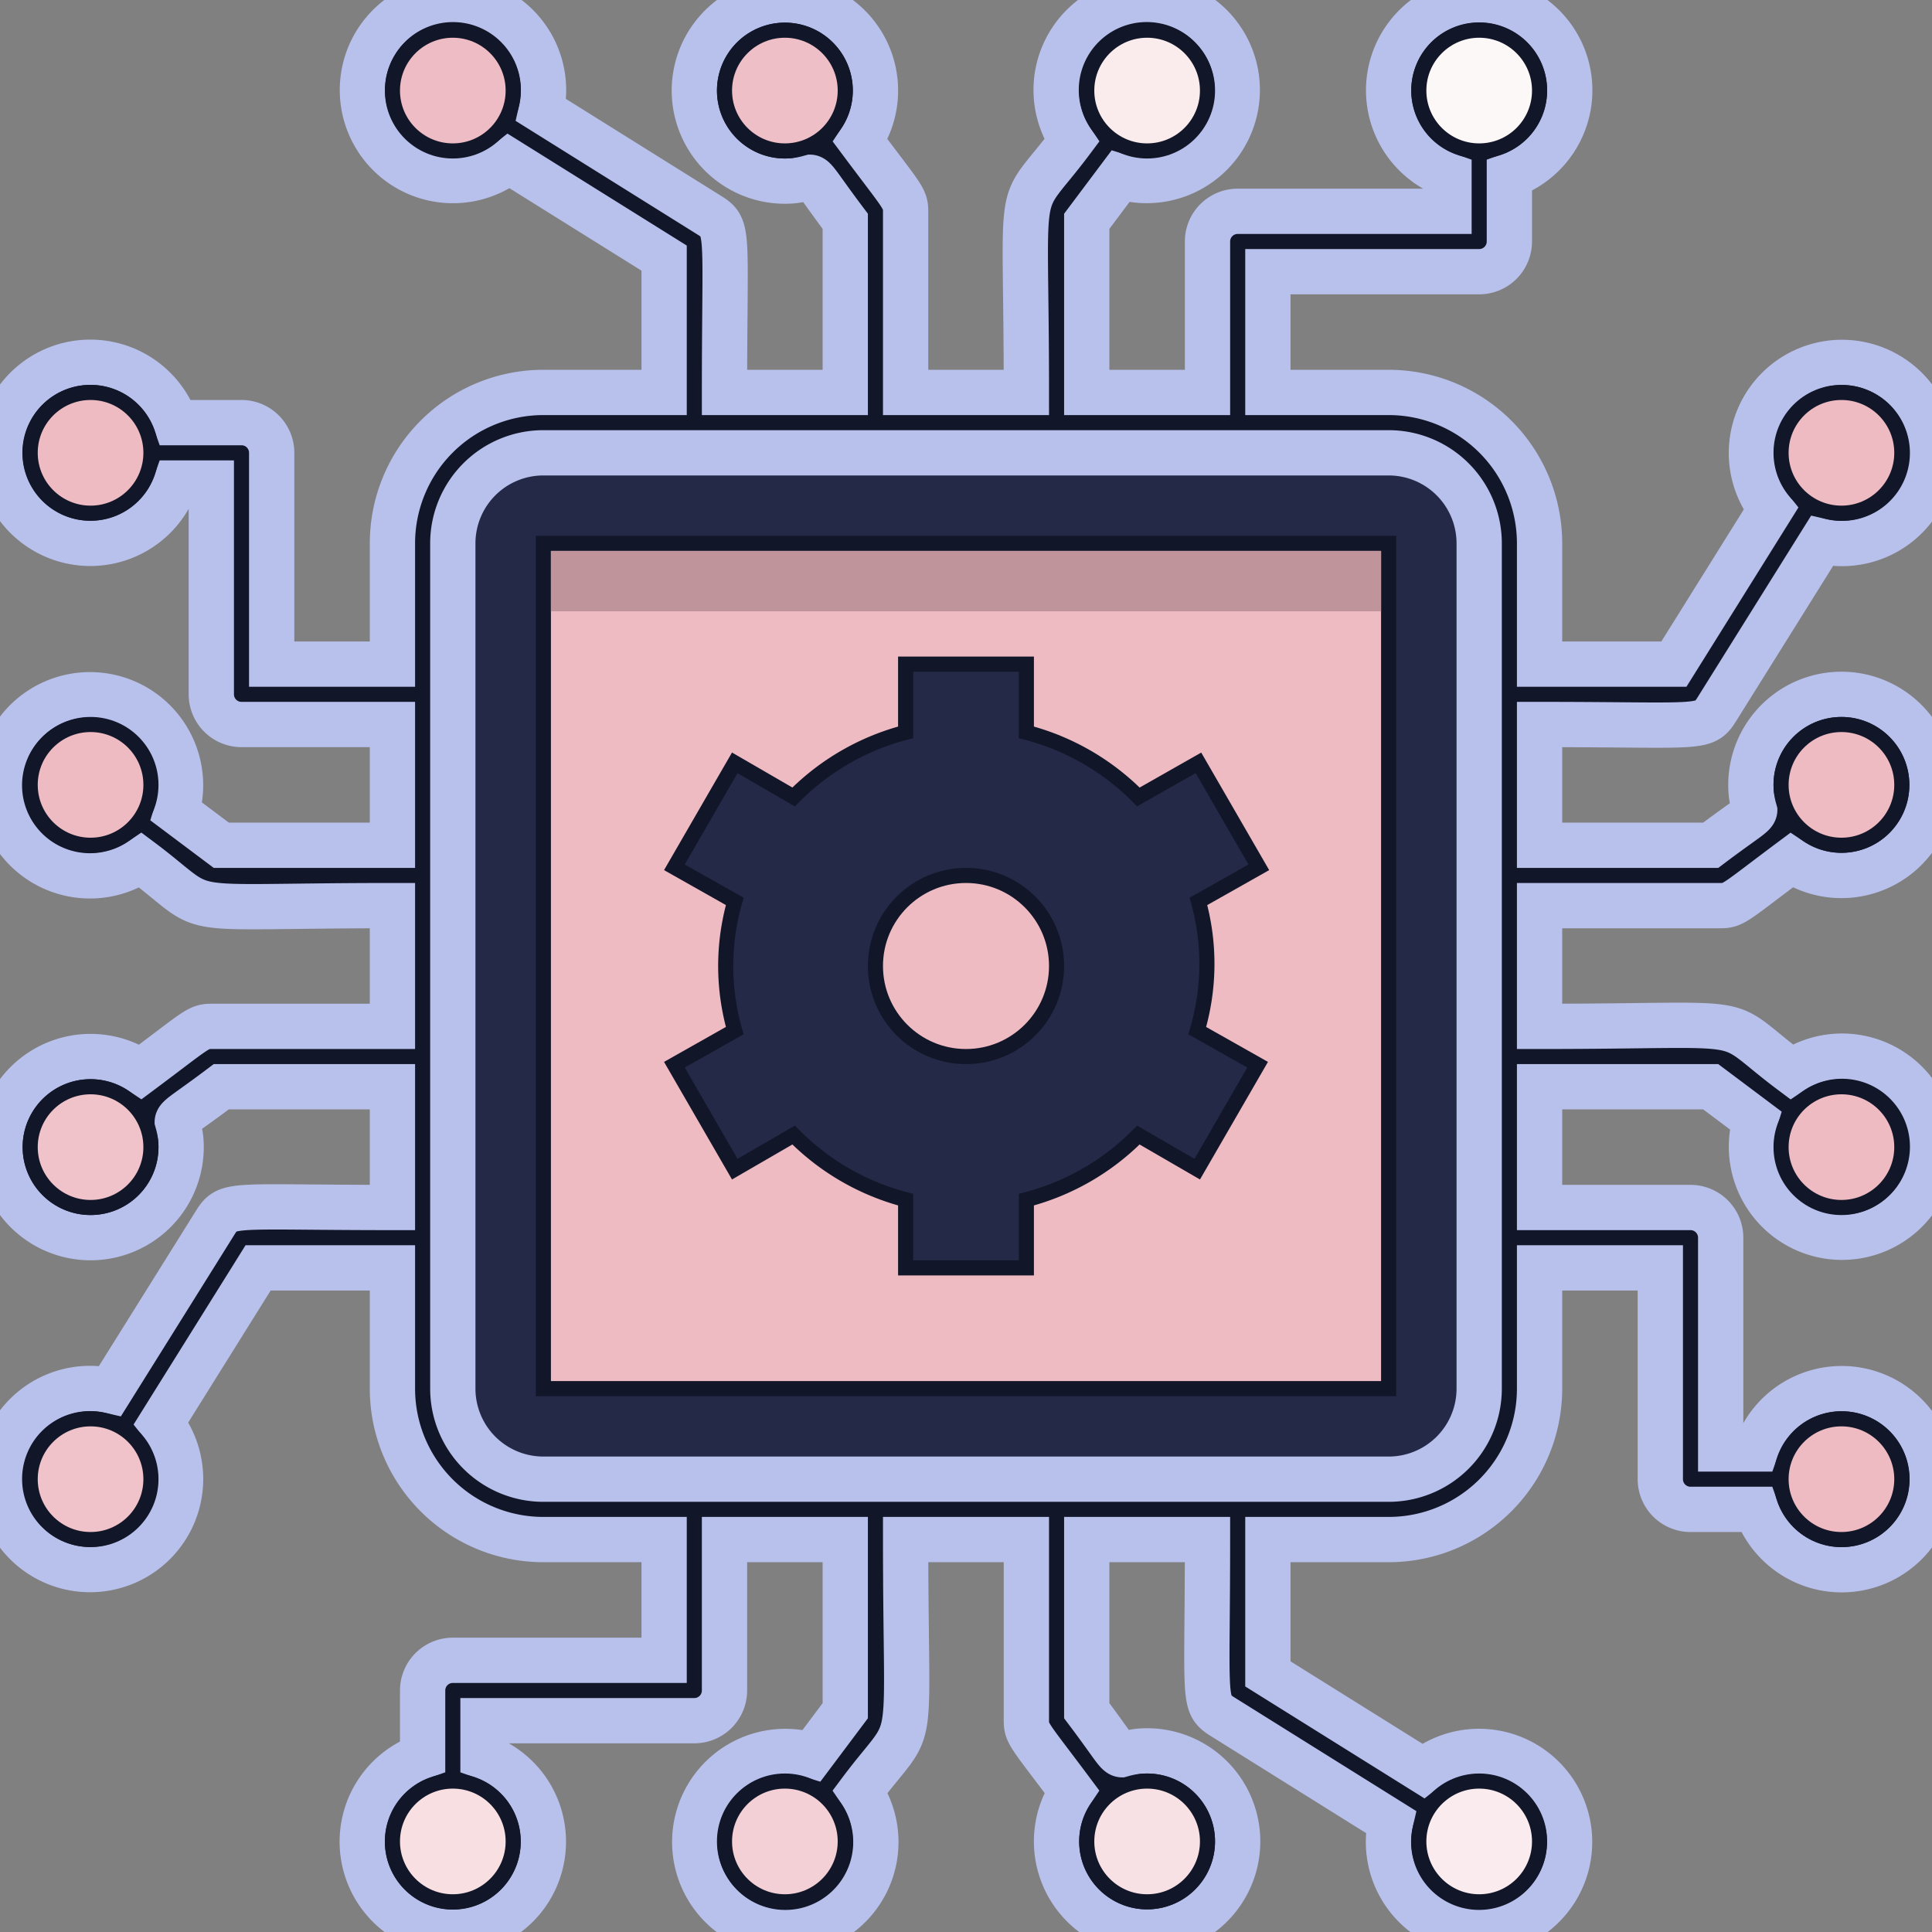 <svg class="svg" xmlns="http://www.w3.org/2000/svg" xmlns:xlink="http://www.w3.org/1999/xlink" viewBox="0 0 64 64" data-v-8764fc43="" width="292"  height="292" ><rect x="0" y="0" width="64" height="64" fill="#808080" stroke="none"/><title data-v-8764fc43="">Technology</title><g id="Technology" data-v-8764fc43=""><rect class="stroke bg-outer" x="14" y="14" width="37" height="36" rx="4" data-v-8764fc43="" stroke="#121629" fill="#232946" stroke-width="0.5px"></rect><rect class="stroke bg-inner" x="18" y="18" width="28" height="28" data-v-8764fc43="" stroke="#121629" fill="#EEBBC3" stroke-width="0.5px"></rect><rect class="bg-inner__line" x="18.25" y="18.25" width="27.5" height="2" data-v-8764fc43="" fill="#BF959B"></rect><path class="stroke gear" d="M39.7,29.86l2-1.13-2-3.46L37.71,26.4A8.06,8.06,0,0,0,34,24.26V22H30v2.26a8.06,8.06,0,0,0-3.71,2.14l-1.95-1.13-2,3.46,2,1.13a7.78,7.78,0,0,0,0,4.28l-2,1.13,2,3.46,1.95-1.13A8.06,8.06,0,0,0,30,39.74V42h4V39.74a8.06,8.06,0,0,0,3.71-2.14l1.95,1.13,2-3.46-2-1.13A7.78,7.78,0,0,0,39.7,29.86Z" data-v-8764fc43="" stroke="#121629" fill="#232946" stroke-width="0.5px"></path><circle class="stroke bg-inner" cx="32" cy="32" r="3" data-v-8764fc43="" stroke="#121629" fill="#EEBBC3" stroke-width="0.5px"></circle><path class="outside-path" d="M57,30c.44,0,.49-.12,2.34-1.5A3,3,0,1,0,58,26c0,1.28.74.44-1.33,2H51V24c5.27,0,5.44.17,5.85-.47l3.5-5.6a3,3,0,1,0-1.69-1.07L55.45,22H51V18a5,5,0,0,0-5-5H42V9h7a1,1,0,0,0,1-1V5.82a3,3,0,1,0-2,0V7H41a1,1,0,0,0-1,1v5H36V7.33l1.11-1.48A3,3,0,1,0,35.5,4.66C33.6,7.2,34,5.43,34,13H30V7c0-.44-.12-.49-1.5-2.34A3,3,0,1,0,26,6c1.28,0,.44-.74,2,1.33V13H24c0-5.27.17-5.44-.47-5.85l-5.6-3.5a3,3,0,1,0-1.07,1.69L22,8.55V13H18a5,5,0,0,0-5,5v4H9V15a1,1,0,0,0-1-1H5.82a3,3,0,1,0,0,2H7v7a1,1,0,0,0,1,1h5v4H7.33L5.85,26.89A3,3,0,1,0,4.66,28.5C7.2,30.4,5.43,30,13,30v4H7c-.44,0-.49.12-2.34,1.5A3,3,0,1,0,6,38c0-1.28-.74-.44,1.33-2H13v4c-5.27,0-5.44-.17-5.85.47l-3.5,5.6a3,3,0,1,0,1.69,1.07L8.55,42H13v4a5,5,0,0,0,5,5h4v4H15a1,1,0,0,0-1,1v2.18a3,3,0,1,0,2,0V57h7a1,1,0,0,0,1-1V51h4v5.67l-1.11,1.48a3,3,0,1,0,1.61,1.19C30.4,56.8,30,58.57,30,51h4v6c0,.44.12.49,1.5,2.34A3,3,0,1,0,38,58c-1.28,0-.44.74-2-1.33V51h4c0,5.27-.17,5.44.47,5.85l5.6,3.5a3,3,0,1,0,1.07-1.69L42,55.45V51h4a5,5,0,0,0,5-5V42h4v7a1,1,0,0,0,1,1h2.18a3,3,0,1,0,0-2H57V41a1,1,0,0,0-1-1H51V36h5.67l1.48,1.11a3,3,0,1,0,1.19-1.61C56.8,33.6,58.57,34,51,34V30Zm4-5a1,1,0,0,1,0,2A1,1,0,0,1,61,25Zm0-11a1,1,0,0,1,0,2A1,1,0,0,1,61,14ZM49,2a1,1,0,0,1,0,2A1,1,0,0,1,49,2ZM38,2a1,1,0,0,1,0,2A1,1,0,0,1,38,2ZM25,3a1,1,0,0,1,2,0A1,1,0,0,1,25,3ZM15,4a1,1,0,0,1,0-2A1,1,0,0,1,15,4ZM3,16a1,1,0,0,1,0-2A1,1,0,0,1,3,16ZM2,26a1,1,0,0,1,2,0A1,1,0,0,1,2,26ZM3,39a1,1,0,0,1,0-2A1,1,0,0,1,3,39ZM3,50a1,1,0,0,1,0-2A1,1,0,0,1,3,50ZM15,62a1,1,0,0,1,0-2A1,1,0,0,1,15,62Zm11,0a1,1,0,0,1,0-2A1,1,0,0,1,26,62Zm13-1a1,1,0,0,1-2,0A1,1,0,0,1,39,61Zm10-1a1,1,0,0,1,0,2A1,1,0,0,1,49,60ZM61,48a1,1,0,0,1,0,2A1,1,0,0,1,61,48Zm1-10a1,1,0,0,1-2,0A1,1,0,0,1,62,38ZM49,46a3,3,0,0,1-3,3H18a3,3,0,0,1-3-3V18a3,3,0,0,1,3-3H46a3,3,0,0,1,3,3Z" data-v-8764fc43="" stroke="#B8C1EC" fill="#121629" stroke-width="1.5px"></path><circle class="stroke circle" cx="38" cy="61" r="2" data-v-8764fc43="" stroke="#121629" fill="#F8E1E4" stroke-width="0.5px"></circle><circle class="stroke circle" cx="49" cy="61" r="2" data-v-8764fc43="" stroke="#121629" fill="#FAECEE" stroke-width="0.5px"></circle><circle class="stroke circle" cx="26" cy="61" r="2" data-v-8764fc43="" stroke="#121629" fill="#F3D0D6" stroke-width="0.5px"></circle><circle class="stroke circle" cx="15" cy="61" r="2" data-v-8764fc43="" stroke="#121629" fill="#F7DFE2" stroke-width="0.5px"></circle><circle class="stroke circle" cx="26" cy="3" r="2" data-v-8764fc43="" stroke="#121629" fill="#EFBFC7" stroke-width="0.5px"></circle><circle class="stroke circle" cx="15" cy="3" r="2" data-v-8764fc43="" stroke="#121629" fill="#EEBCC4" stroke-width="0.5px"></circle><circle class="stroke circle" cx="38" cy="3" r="2" data-v-8764fc43="" stroke="#121629" fill="#FAECED" stroke-width="0.5px"></circle><circle class="stroke circle" cx="49" cy="3" r="2" data-v-8764fc43="" stroke="#121629" fill="#FDF8F8" stroke-width="0.5px"></circle><circle class="stroke circle" cx="3" cy="38" r="2" data-v-8764fc43="" stroke="#121629" fill="#F0C2C9" stroke-width="0.5px"></circle><circle class="stroke circle" cx="3" cy="49" r="2" data-v-8764fc43="" stroke="#121629" fill="#F0C2C9" stroke-width="0.5px"></circle><circle class="stroke circle" cx="3" cy="26" r="2" data-v-8764fc43="" stroke="#121629" fill="#EEBBC3" stroke-width="0.5px"></circle><circle class="stroke circle" cx="3" cy="15" r="2" data-v-8764fc43="" stroke="#121629" fill="#EEBBC3" stroke-width="0.5px"></circle><circle class="stroke circle" cx="61" cy="26" r="2" data-v-8764fc43="" stroke="#121629" fill="#EEBBC3" stroke-width="0.5px"></circle><circle class="stroke circle" cx="61" cy="15" r="2" data-v-8764fc43="" stroke="#121629" fill="#EEBBC3" stroke-width="0.5px"></circle><circle class="stroke circle" cx="61" cy="38" r="2" data-v-8764fc43="" stroke="#121629" fill="#EEBBC3" stroke-width="0.5px"></circle><circle class="stroke circle" cx="61" cy="49" r="2" data-v-8764fc43="" stroke="#121629" fill="#EEBBC3" stroke-width="0.5px"></circle></g></svg>